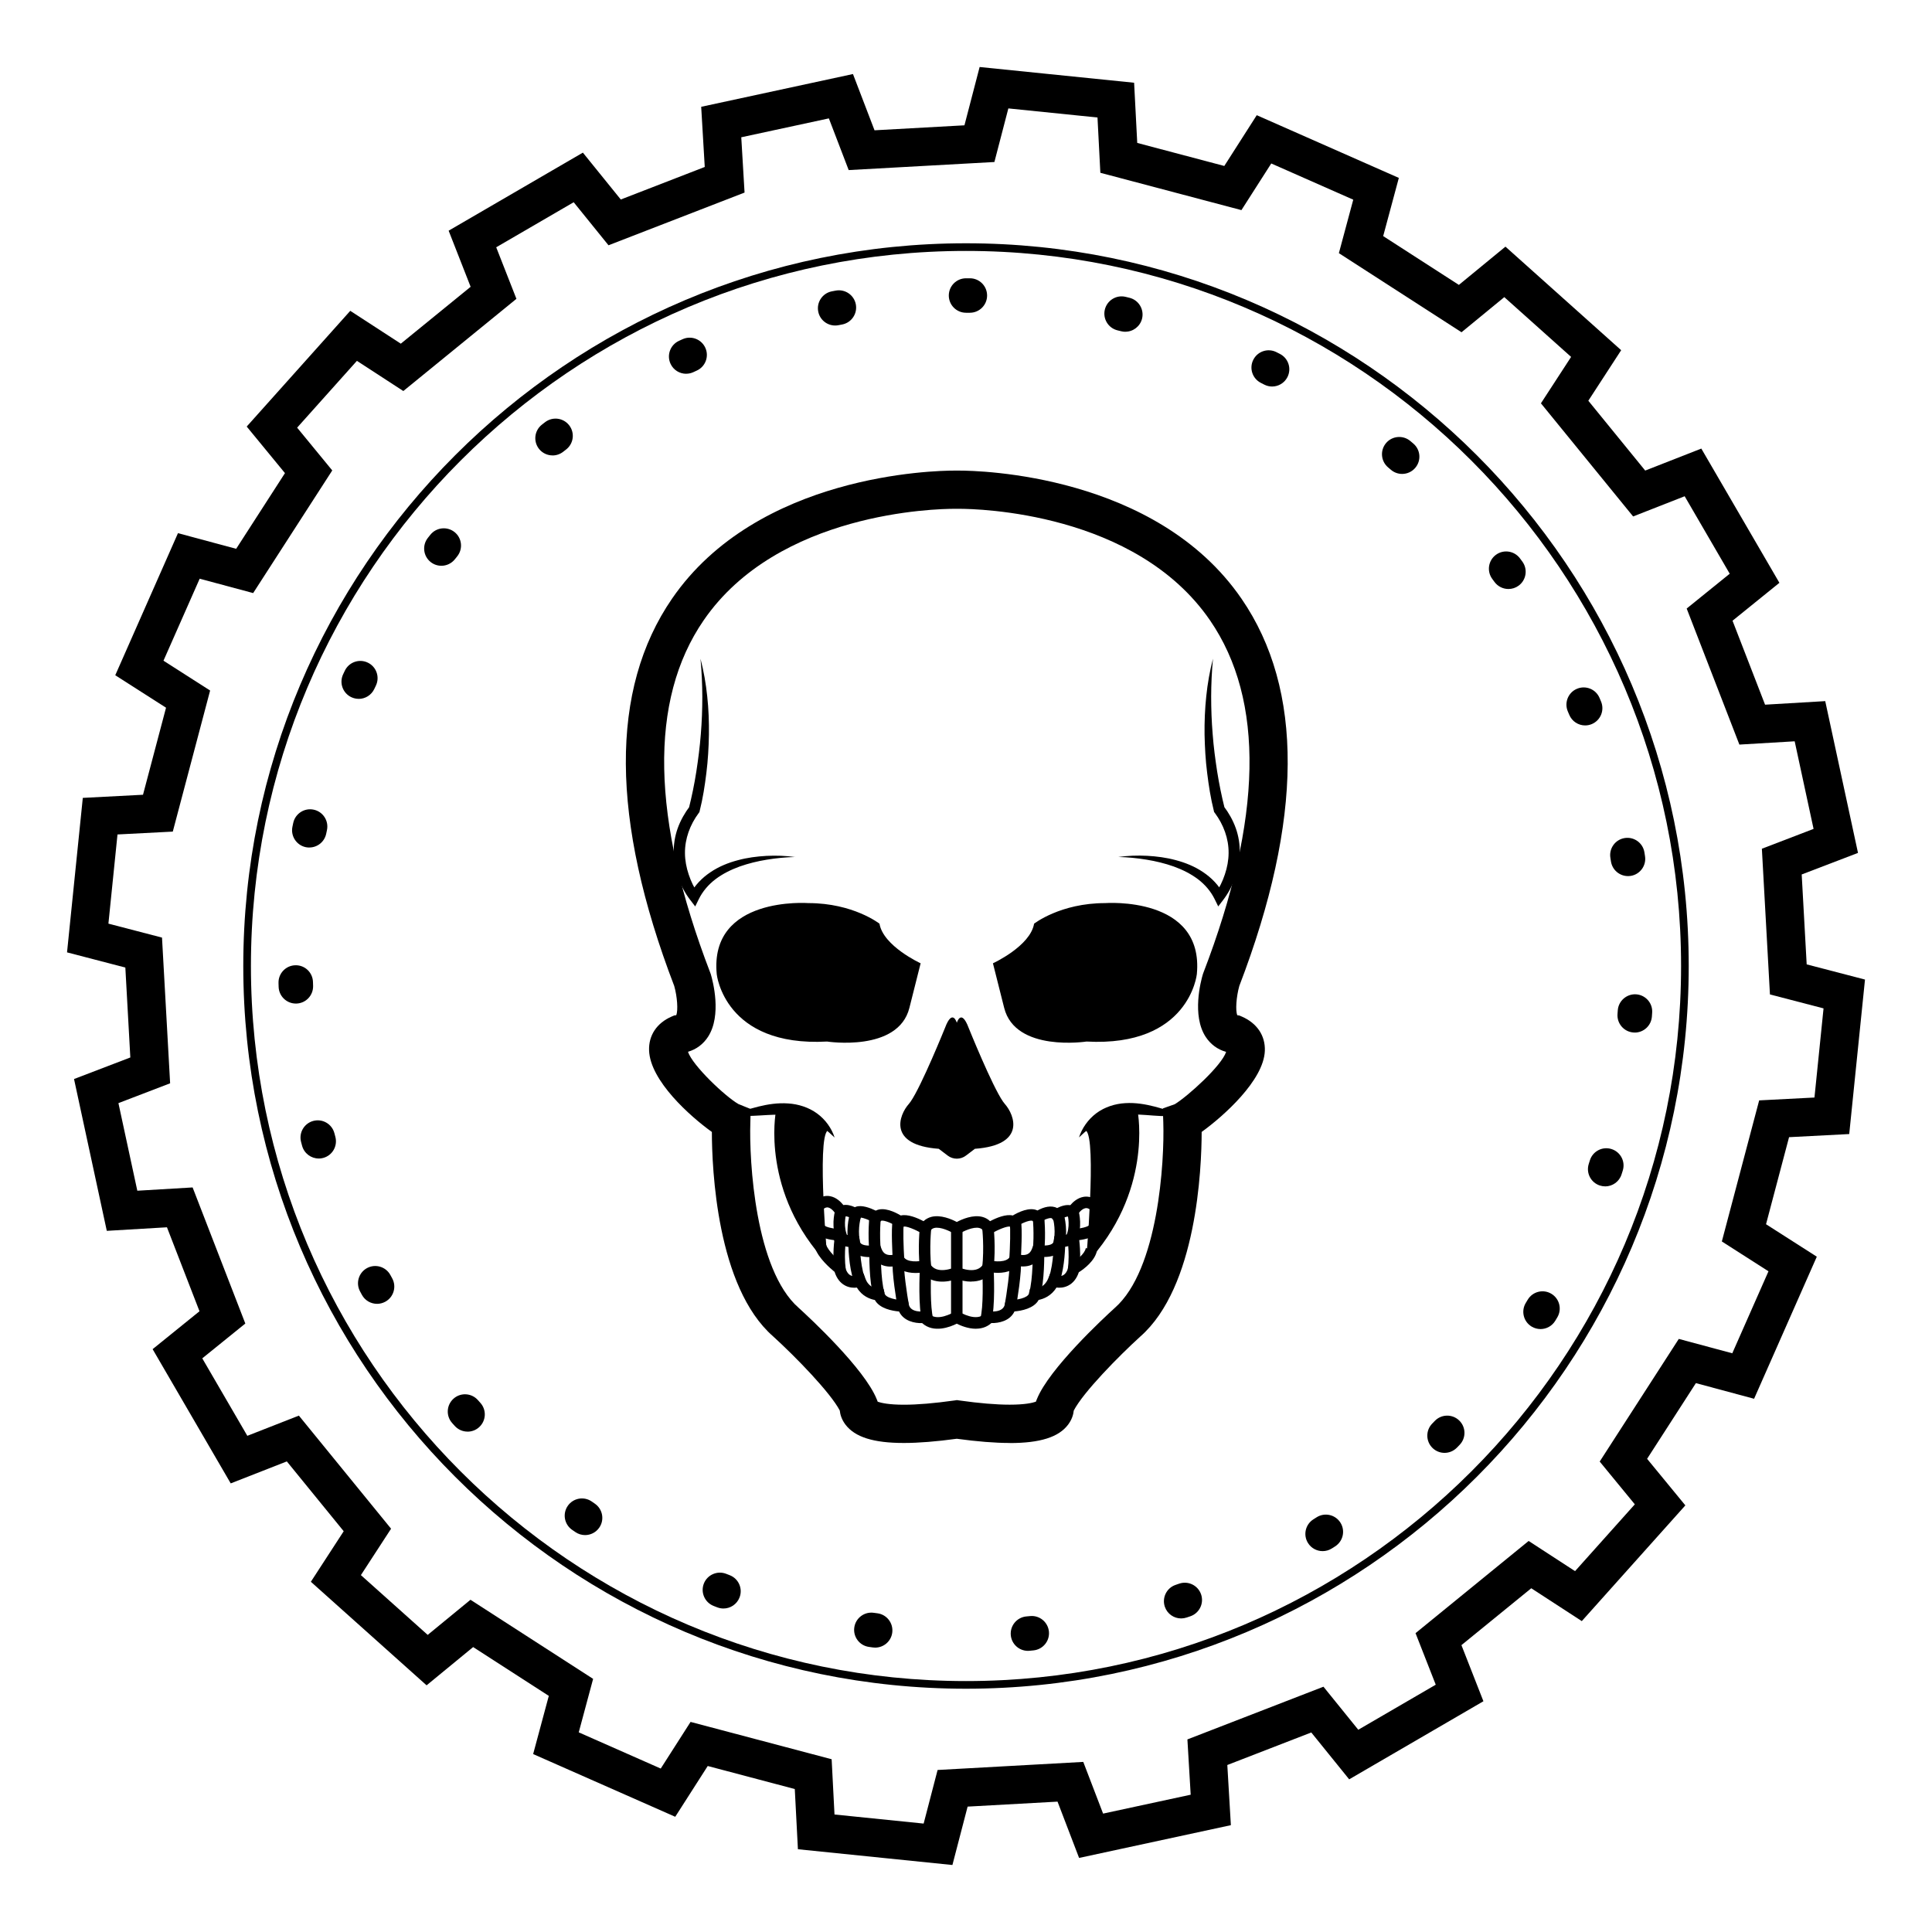 <svg width="50" height="50" xmlns="http://www.w3.org/2000/svg">

 <g>
  <title>background</title>
  <rect fill="none" id="canvas_background" height="52" width="52" y="-1" x="-1"/>
 </g>
 <g>
  <title>Layer 1</title>
  <g id="svg_35">
   <path id="svg_1" d="m24.648,48.266l-3.998,-0.408l-0.081,-1.558l-2.253,-0.596l-0.841,1.314l-3.677,-1.623l0.405,-1.506l-1.958,-1.263l-1.205,0.99l-2.995,-2.68l0.85,-1.308l-1.472,-1.807l-1.452,0.569l-2.021,-3.474l1.213,-0.981l-0.842,-2.173l-1.557,0.092l-0.848,-3.929l1.457,-0.558l-0.129,-2.327l-1.509,-0.393l0.408,-3.998l1.558,-0.081l0.596,-2.253l-1.314,-0.84l1.623,-3.677l1.506,0.405l1.263,-1.959l-0.99,-1.205l2.68,-2.995l1.308,0.85l1.807,-1.472l-0.569,-1.452l3.474,-2.02l0.981,1.213l2.173,-0.842l-0.092,-1.557l3.928,-0.848l0.558,1.456l2.327,-0.129l0.393,-1.509l3.998,0.407l0.081,1.558l2.253,0.596l0.84,-1.314l3.677,1.623l-0.405,1.506l1.959,1.263l1.205,-0.99l2.995,2.68l-0.85,1.308l1.472,1.807l1.452,-0.569l2.021,3.474l-1.213,0.981l0.842,2.173l1.557,-0.092l0.848,3.928l-1.457,0.558l0.129,2.327l1.509,0.393l-0.408,3.998l-1.557,0.081l-0.596,2.253l1.314,0.84l-1.623,3.677l-1.506,-0.405l-1.263,1.959l0.99,1.205l-2.68,2.995l-1.308,-0.85l-1.807,1.472l0.569,1.452l-3.474,2.021l-0.981,-1.213l-2.173,0.842l0.092,1.557l-3.928,0.848l-0.558,-1.457l-2.327,0.129l-0.393,1.509zm-3.052,-1.307l2.308,0.235l0.361,-1.387l3.77,-0.209l0.513,1.338l2.267,-0.489l-0.085,-1.431l3.521,-1.364l0.901,1.114l2.005,-1.166l-0.523,-1.334l2.927,-2.386l1.201,0.781l1.547,-1.729l-0.909,-1.107l2.047,-3.174l1.384,0.372l0.937,-2.122l-1.207,-0.772l0.966,-3.651l1.431,-0.074l0.235,-2.307l-1.387,-0.361l-0.209,-3.771l1.338,-0.513l-0.489,-2.267l-1.431,0.085l-1.364,-3.521l1.114,-0.901l-1.166,-2.005l-1.334,0.523l-2.386,-2.928l0.781,-1.201l-1.729,-1.547l-1.107,0.909l-3.174,-2.047l0.372,-1.384l-2.122,-0.937l-0.772,1.207l-3.651,-0.966l-0.074,-1.431l-2.307,-0.235l-0.361,1.387l-3.771,0.209l-0.513,-1.338l-2.267,0.489l0.085,1.431l-3.521,1.364l-0.901,-1.114l-2.005,1.166l0.523,1.334l-2.927,2.386l-1.201,-0.781l-1.547,1.729l0.909,1.107l-2.047,3.174l-1.384,-0.372l-0.937,2.122l1.207,0.772l-0.966,3.651l-1.431,0.074l-0.235,2.308l1.387,0.361l0.21,3.771l-1.338,0.513l0.489,2.267l1.431,-0.085l1.364,3.522l-1.114,0.901l1.166,2.005l1.334,-0.523l2.386,2.927l-0.781,1.201l1.729,1.547l1.107,-0.909l3.174,2.047l-0.372,1.384l2.122,0.937l0.772,-1.207l3.651,0.966l0.074,1.431z" fill="#000000"/>
   <path id="svg_2" d="m26.603,42.724c-0.228,0 -0.423,-0.174 -0.444,-0.406c-0.022,-0.245 0.158,-0.462 0.404,-0.485l0.096,-0.009c0.245,-0.024 0.463,0.156 0.487,0.401c0.024,0.245 -0.156,0.463 -0.401,0.487l-0.101,0.01c-0.014,0.001 -0.027,0.002 -0.041,0.002zm-3.953,-0.084c-0.02,0 -0.04,-0.001 -0.061,-0.004l-0.1,-0.014c-0.244,-0.034 -0.414,-0.259 -0.38,-0.503c0.034,-0.244 0.26,-0.414 0.503,-0.38l0.097,0.013c0.244,0.033 0.415,0.258 0.382,0.502c-0.03,0.224 -0.222,0.386 -0.441,0.386zm7.918,-0.755c-0.186,0 -0.359,-0.117 -0.422,-0.302c-0.079,-0.233 0.045,-0.487 0.278,-0.566l0.093,-0.032c0.233,-0.08 0.487,0.044 0.567,0.277c0.08,0.233 -0.044,0.487 -0.277,0.567l-0.095,0.032c-0.048,0.016 -0.096,0.024 -0.144,0.024zm-11.845,-0.257c-0.054,0 -0.108,-0.01 -0.161,-0.03l-0.095,-0.037c-0.229,-0.091 -0.341,-0.35 -0.251,-0.579s0.35,-0.341 0.579,-0.251l0.09,0.035c0.23,0.089 0.344,0.348 0.254,0.577c-0.069,0.177 -0.237,0.285 -0.416,0.285zm15.506,-1.485c-0.148,0 -0.293,-0.074 -0.377,-0.208c-0.132,-0.208 -0.069,-0.484 0.139,-0.615l0.082,-0.052c0.207,-0.132 0.483,-0.072 0.616,0.136c0.133,0.208 0.071,0.483 -0.136,0.616l-0.085,0.054c-0.074,0.047 -0.156,0.069 -0.238,0.069zm-19.087,-0.415c-0.087,0 -0.176,-0.026 -0.253,-0.079l-0.084,-0.058c-0.202,-0.141 -0.251,-0.419 -0.11,-0.621c0.141,-0.202 0.419,-0.251 0.621,-0.11l0.079,0.055c0.203,0.14 0.254,0.418 0.114,0.62c-0.086,0.125 -0.226,0.193 -0.367,0.193zm22.243,-2.128c-0.113,0 -0.225,-0.042 -0.312,-0.127c-0.176,-0.172 -0.179,-0.455 -0.007,-0.631l0.068,-0.07c0.171,-0.177 0.454,-0.181 0.631,-0.009c0.177,0.172 0.181,0.454 0.009,0.631l-0.07,0.072c-0.088,0.089 -0.203,0.134 -0.319,0.134zm-25.285,-0.55c-0.122,0 -0.243,-0.05 -0.331,-0.147l-0.068,-0.076c-0.164,-0.184 -0.147,-0.466 0.037,-0.63c0.184,-0.164 0.466,-0.147 0.63,0.037l0.064,0.072c0.165,0.183 0.15,0.465 -0.033,0.63c-0.085,0.077 -0.192,0.115 -0.299,0.115zm27.769,-2.654c-0.078,0 -0.158,-0.021 -0.23,-0.064c-0.211,-0.127 -0.279,-0.401 -0.152,-0.612l0.05,-0.083c0.126,-0.212 0.4,-0.281 0.611,-0.155c0.212,0.126 0.281,0.4 0.155,0.611l-0.052,0.087c-0.084,0.139 -0.231,0.216 -0.382,0.216zm-30.111,-0.653c-0.158,0 -0.311,-0.084 -0.392,-0.233l-0.048,-0.089c-0.116,-0.217 -0.035,-0.487 0.182,-0.604c0.217,-0.116 0.487,-0.035 0.604,0.182l0.046,0.084c0.118,0.216 0.038,0.487 -0.178,0.605c-0.068,0.037 -0.141,0.055 -0.213,0.055zm31.784,-3.04c-0.045,0 -0.09,-0.007 -0.135,-0.021c-0.235,-0.075 -0.365,-0.325 -0.29,-0.56l0.029,-0.092c0.073,-0.235 0.323,-0.367 0.558,-0.293c0.235,0.073 0.367,0.323 0.293,0.558l-0.031,0.098c-0.06,0.19 -0.236,0.311 -0.425,0.311zm-33.294,-0.721c-0.196,0 -0.376,-0.131 -0.43,-0.33l-0.026,-0.098c-0.063,-0.238 0.079,-0.482 0.317,-0.545c0.238,-0.063 0.482,0.079 0.545,0.317l0.025,0.094c0.064,0.238 -0.076,0.483 -0.314,0.547c-0.039,0.011 -0.078,0.016 -0.117,0.016zm34.059,-3.26c-0.011,0 -0.021,-0 -0.032,-0.001c-0.246,-0.017 -0.431,-0.231 -0.414,-0.476l0.007,-0.097c0.017,-0.246 0.233,-0.431 0.475,-0.415c0.246,0.017 0.432,0.229 0.415,0.475l-0.007,0.1c-0.017,0.235 -0.212,0.415 -0.445,0.415zm-34.65,-0.75c-0.24,0 -0.438,-0.191 -0.446,-0.433l-0.003,-0.101c-0.006,-0.246 0.189,-0.451 0.435,-0.457c0.249,-0.007 0.451,0.189 0.457,0.435l0.003,0.097c0.007,0.246 -0.186,0.452 -0.433,0.459c-0.004,0 -0.009,0 -0.013,0zm34.475,-3.299c-0.215,0 -0.405,-0.156 -0.44,-0.376l-0.015,-0.095c-0.04,-0.243 0.124,-0.473 0.367,-0.513c0.243,-0.04 0.473,0.124 0.513,0.367l0.016,0.101c0.039,0.243 -0.127,0.472 -0.37,0.511c-0.024,0.004 -0.048,0.006 -0.071,0.006zm-34.126,-0.739c-0.03,0 -0.06,-0.003 -0.091,-0.009c-0.241,-0.05 -0.396,-0.286 -0.347,-0.527l0.021,-0.1c0.051,-0.241 0.288,-0.395 0.529,-0.344c0.241,0.051 0.395,0.288 0.344,0.529l-0.02,0.094c-0.044,0.211 -0.229,0.356 -0.436,0.356zm33.018,-3.16c-0.175,0 -0.341,-0.104 -0.412,-0.276l-0.037,-0.087c-0.096,-0.227 0.009,-0.489 0.236,-0.585s0.489,0.009 0.585,0.236l0.04,0.095c0.094,0.228 -0.014,0.488 -0.242,0.583c-0.056,0.023 -0.114,0.034 -0.17,0.034zm-31.741,-0.688c-0.064,0 -0.128,-0.014 -0.189,-0.042c-0.223,-0.105 -0.319,-0.37 -0.214,-0.593l0.043,-0.091c0.106,-0.223 0.371,-0.318 0.594,-0.212c0.223,0.105 0.317,0.371 0.212,0.594l-0.042,0.088c-0.076,0.162 -0.237,0.257 -0.404,0.257zm29.755,-2.843c-0.138,0 -0.273,-0.064 -0.361,-0.183l-0.057,-0.078c-0.146,-0.198 -0.104,-0.478 0.095,-0.624c0.198,-0.146 0.478,-0.103 0.624,0.095l0.06,0.081c0.145,0.199 0.101,0.478 -0.097,0.623c-0.079,0.058 -0.171,0.086 -0.263,0.086zm-27.615,-0.601c-0.098,0 -0.196,-0.032 -0.278,-0.097c-0.193,-0.154 -0.224,-0.434 -0.07,-0.627l0.063,-0.079c0.154,-0.192 0.435,-0.222 0.627,-0.068c0.192,0.154 0.222,0.435 0.068,0.627l-0.061,0.076c-0.088,0.11 -0.218,0.168 -0.349,0.168zm24.864,-2.377c-0.103,0 -0.206,-0.035 -0.29,-0.107l-0.073,-0.062c-0.188,-0.159 -0.212,-0.44 -0.053,-0.629c0.159,-0.188 0.44,-0.212 0.629,-0.053l0.078,0.066c0.187,0.16 0.209,0.442 0.048,0.629c-0.088,0.103 -0.213,0.156 -0.339,0.156zm-21.987,-0.479c-0.132,0 -0.263,-0.058 -0.351,-0.17c-0.152,-0.194 -0.118,-0.474 0.075,-0.626l0.081,-0.063c0.195,-0.151 0.475,-0.115 0.626,0.08c0.151,0.195 0.115,0.475 -0.08,0.626l-0.076,0.059c-0.082,0.064 -0.179,0.095 -0.275,0.095zm18.622,-1.783c-0.069,0 -0.138,-0.016 -0.204,-0.05l-0.086,-0.044c-0.22,-0.111 -0.308,-0.38 -0.196,-0.599c0.111,-0.22 0.38,-0.308 0.599,-0.196l0.091,0.046c0.219,0.113 0.305,0.382 0.192,0.601c-0.079,0.154 -0.235,0.242 -0.397,0.242zm-15.164,-0.33c-0.169,0 -0.33,-0.096 -0.405,-0.26c-0.103,-0.224 -0.005,-0.489 0.219,-0.592l0.092,-0.042c0.224,-0.102 0.489,-0.002 0.59,0.222c0.102,0.224 0.002,0.489 -0.222,0.59l-0.087,0.04c-0.06,0.028 -0.124,0.041 -0.186,0.041zm11.366,-1.087c-0.035,0 -0.071,-0.004 -0.106,-0.013l-0.094,-0.023c-0.24,-0.057 -0.388,-0.298 -0.331,-0.537s0.297,-0.388 0.537,-0.331l0.099,0.024c0.239,0.058 0.386,0.3 0.328,0.539c-0.05,0.204 -0.232,0.34 -0.433,0.34zm-7.511,-0.162c-0.209,0 -0.395,-0.147 -0.437,-0.36c-0.048,-0.242 0.11,-0.476 0.351,-0.524l0.1,-0.019c0.242,-0.046 0.476,0.113 0.522,0.355c0.046,0.242 -0.113,0.476 -0.355,0.522l-0.095,0.018c-0.029,0.006 -0.058,0.008 -0.087,0.008zm3.488,-0.33c-0.001,0 -0.002,0 -0.003,0l-0.097,-0c-0.246,0 -0.446,-0.2 -0.446,-0.446s0.2,-0.446 0.446,-0.446l0.102,0c0.246,0.001 0.445,0.202 0.443,0.449c-0.001,0.245 -0.201,0.443 -0.446,0.443z" fill="#000000"/>
   <path id="svg_3" d="m25,43.704c-10.314,0 -18.704,-8.391 -18.704,-18.704c0,-10.313 8.391,-18.704 18.704,-18.704c10.313,0 18.704,8.391 18.704,18.704c0,10.314 -8.391,18.704 -18.704,18.704zm0,-37.21c-10.204,0 -18.506,8.302 -18.506,18.506c0,10.204 8.302,18.506 18.506,18.506s18.506,-8.302 18.506,-18.506c0,-10.204 -8.302,-18.506 -18.506,-18.506z" fill="#000000"/>
   <path id="svg_4" d="m23.826,24.93c0,0 -0.968,-0.444 -1.065,-1.025c0,0 -0.678,-0.533 -1.84,-0.533c0,0 -2.566,-0.194 -2.372,1.84c0,0 0.194,1.888 2.856,1.743c0,0 1.84,0.283 2.13,-0.871l0.291,-1.154z" fill="#000000"/>
   <path id="svg_5" d="m20.078,28.783c0,0 -0.399,2.087 1.344,3.927c0,0 -0.291,-3.263 0,-3.453c-0,0 -0.571,-0.581 -1.344,-0.473z" fill="#000000"/>
   <path id="svg_6" d="m29.445,28.783c0,0 0.399,2.087 -1.344,3.927c0,0 0.291,-3.263 0,-3.453c0,0 0.571,-0.581 1.344,-0.473z" fill="#000000"/>
   <path id="svg_7" d="m23.866,34.205c-0.107,-0.384 -0.066,-1.254 -0.06,-1.373c-0.059,-0.565 -0.001,-1.06 0.001,-1.081l0.295,0.035c-0.001,0.005 -0.057,0.491 0,1.026l0.001,0.012l-0.001,0.012c-0.014,0.258 -0.034,0.992 0.049,1.288l-0.286,0.08z" fill="#000000"/>
   <path id="svg_8" d="m23.228,33.823c-0.017,-0.094 -0.16,-0.918 -0.124,-1.235c-0.008,-0.126 -0.044,-0.777 -0.003,-0.994l0.292,0.055c-0.027,0.145 -0.01,0.639 0.009,0.935l0.001,0.015l-0.002,0.015c-0.031,0.219 0.077,0.91 0.121,1.158l-0.293,0.052z" fill="#000000"/>
   <path id="svg_9" d="m22.604,33.548c-0.114,-0.398 -0.107,-1.076 -0.105,-1.168c-0.045,-0.442 -0.001,-0.887 0.001,-0.906l0.296,0.03c-0,0.004 -0.043,0.441 -0,0.855l0.001,0.009l-0,0.009c-0,0.007 -0.013,0.714 0.094,1.089l-0.286,0.082z" fill="#000000"/>
   <path id="svg_10" d="m22.093,33.147c-0.13,-0.375 -0.138,-0.903 -0.138,-0.996c-0.071,-0.415 0.047,-0.762 0.052,-0.776l0.281,0.097c-0.001,0.003 -0.1,0.299 -0.038,0.64l0.002,0.013l0,0.014c0,0.006 -0.001,0.556 0.122,0.912l-0.281,0.097z" fill="#000000"/>
   <path id="svg_11" d="m21.593,32.891c-0.054,-0.418 -0.002,-0.799 0.017,-0.917c-0.094,-0.334 0.006,-0.661 0.011,-0.675l0.284,0.089l-0.142,-0.045l0.142,0.044c-0.001,0.003 -0.083,0.278 -0.001,0.531l0.012,0.036l-0.007,0.038c-0.001,0.004 -0.078,0.415 -0.021,0.861l-0.295,0.038z" fill="#000000"/>
   <g id="svg_12">
    <path id="svg_13" d="m20.582,22.179c-0.247,0.005 -0.493,0.03 -0.734,0.069c-0.241,0.039 -0.478,0.097 -0.705,0.177c-0.225,0.082 -0.44,0.188 -0.625,0.328c-0.185,0.14 -0.335,0.317 -0.434,0.518l-0.092,0.188l-0.127,-0.166c-0.139,-0.181 -0.234,-0.367 -0.31,-0.572c-0.073,-0.203 -0.115,-0.42 -0.12,-0.639c-0.004,-0.219 0.03,-0.441 0.104,-0.647c0.074,-0.207 0.184,-0.398 0.313,-0.569l-0.024,0.049c0.078,-0.306 0.143,-0.627 0.193,-0.946c0.049,-0.32 0.091,-0.642 0.116,-0.966c0.027,-0.324 0.039,-0.649 0.039,-0.975c-0.001,-0.326 -0.017,-0.653 -0.047,-0.98c0.083,0.318 0.14,0.645 0.174,0.973c0.036,0.329 0.048,0.66 0.044,0.992c-0.006,0.331 -0.025,0.663 -0.066,0.992c-0.041,0.331 -0.09,0.655 -0.174,0.986l-0.006,0.026l-0.017,0.023c-0.227,0.304 -0.36,0.667 -0.357,1.039c0.001,0.186 0.036,0.372 0.096,0.551c0.058,0.177 0.145,0.358 0.248,0.502l-0.219,0.022c0.125,-0.239 0.318,-0.437 0.536,-0.582c0.218,-0.147 0.459,-0.244 0.705,-0.309c0.245,-0.067 0.496,-0.099 0.745,-0.113c0.249,-0.012 0.499,-0.004 0.745,0.031z" fill="#000000"/>
   </g>
   <g id="svg_14">
    <path id="svg_15" d="m18.918,28.802c0.126,0.004 0.239,-0.033 0.357,-0.066c0.117,-0.032 0.235,-0.07 0.357,-0.099c0.242,-0.059 0.499,-0.099 0.764,-0.08c0.263,0.016 0.534,0.101 0.751,0.26c0.217,0.159 0.374,0.381 0.453,0.622c-0.184,-0.175 -0.369,-0.325 -0.574,-0.422c-0.204,-0.099 -0.422,-0.147 -0.65,-0.163c-0.228,-0.016 -0.464,-0.001 -0.707,0.014c-0.122,0.008 -0.246,0.013 -0.373,0.013c-0.124,-0.005 -0.264,-0.008 -0.376,-0.077z" fill="#000000"/>
   </g>
   <g id="svg_16">
    <path id="svg_17" d="m27.924,29.437c0.079,-0.241 0.233,-0.464 0.448,-0.626c0.216,-0.162 0.489,-0.248 0.753,-0.262c0.266,-0.016 0.523,0.029 0.764,0.091c0.121,0.031 0.238,0.069 0.355,0.101c0.117,0.033 0.231,0.066 0.358,0.061c-0.111,0.071 -0.25,0.078 -0.376,0.084c-0.128,0.001 -0.253,-0.006 -0.375,-0.015c-0.245,-0.019 -0.481,-0.038 -0.708,-0.025c-0.228,0.013 -0.445,0.062 -0.648,0.163c-0.204,0.099 -0.388,0.253 -0.572,0.428z" fill="#000000"/>
   </g>
   <path id="svg_18" d="m26.131,37.344c-0.381,0 -0.841,-0.037 -1.37,-0.109c-0.528,0.072 -0.989,0.109 -1.369,0.109c-0,0 -0,0 -0,0c-0.788,0 -1.268,-0.152 -1.513,-0.477c-0.097,-0.129 -0.135,-0.257 -0.146,-0.363c-0.241,-0.461 -1.132,-1.38 -1.726,-1.92c-1.458,-1.276 -1.582,-4.34 -1.584,-5.289c-0.565,-0.405 -1.596,-1.325 -1.625,-2.108c-0.014,-0.391 0.199,-0.712 0.585,-0.879l0.064,-0.028l0.054,-0.007c0.051,-0.12 0.027,-0.479 -0.052,-0.756c-1.65,-4.304 -1.67,-7.676 -0.058,-10.022c2.214,-3.223 6.793,-3.316 7.307,-3.316c0.03,0 0.051,0 0.063,0c0.012,-0 0.033,-0 0.063,-0c0.515,0 5.093,0.093 7.307,3.317c1.612,2.346 1.592,5.717 -0.058,10.021c-0.079,0.283 -0.103,0.637 -0.052,0.757l0.048,0.006l0.07,0.029c0.393,0.171 0.61,0.494 0.595,0.887c-0.029,0.763 -1.068,1.689 -1.635,2.098c-0.002,0.946 -0.125,4.015 -1.591,5.298c-0.547,0.498 -1.469,1.432 -1.719,1.913c-0.011,0.106 -0.049,0.234 -0.146,0.364c-0.244,0.325 -0.725,0.477 -1.513,0.477zm-1.37,-1.11l0.069,0.01c0.512,0.072 0.949,0.109 1.3,0.109c0.388,0 0.587,-0.045 0.678,-0.077l0.026,-0.065c0.317,-0.792 1.734,-2.106 2.015,-2.361c1.13,-0.989 1.29,-3.801 1.257,-4.801l-0.012,-0.363l0.309,-0.109c0.339,-0.207 1.211,-0.995 1.329,-1.354c-0.222,-0.062 -0.403,-0.196 -0.531,-0.392c-0.359,-0.555 -0.123,-1.442 -0.072,-1.614l0.013,-0.037c1.534,-3.99 1.592,-7.06 0.174,-9.125c-1.927,-2.806 -6.029,-2.887 -6.49,-2.887c-0.031,0 -0.048,0 -0.051,0l-0.012,0l-0.012,-0c-0.002,0 -0.02,-0 -0.051,-0c-0.461,0 -4.563,0.081 -6.49,2.887c-1.418,2.064 -1.36,5.134 0.174,9.125l0.013,0.037c0.051,0.172 0.287,1.059 -0.072,1.614c-0.125,0.193 -0.303,0.326 -0.52,0.389c0.118,0.358 0.975,1.167 1.31,1.355l0.313,0.126l-0.009,0.349c-0.033,1 0.126,3.812 1.249,4.795c0.288,0.262 1.705,1.576 2.022,2.367l0.026,0.065c0.091,0.031 0.289,0.077 0.678,0.077c0,0 0,0 0,0c0.351,0 0.788,-0.037 1.3,-0.109l0.069,-0.01z" fill="#000000"/>
   <path id="svg_19" d="m25.697,24.93c0,0 0.968,-0.444 1.065,-1.025c0,0 0.678,-0.533 1.84,-0.533c0,0 2.566,-0.194 2.372,1.84c0,0 -0.194,1.888 -2.856,1.743c0,0 -1.84,0.283 -2.13,-0.871l-0.291,-1.154z" fill="#000000"/>
   <path id="svg_20" d="m24.762,26.471c0,0 0.112,-0.387 0.306,0.129c0,0 0.607,1.505 0.891,1.911c0.016,0.023 0.031,0.042 0.045,0.058c0.258,0.291 0.549,1.065 -0.774,1.162l-0.232,0.176c-0.139,0.106 -0.332,0.106 -0.471,0l-0.232,-0.176c-1.323,-0.097 -1.033,-0.871 -0.774,-1.162c0.014,-0.015 0.029,-0.035 0.045,-0.058c0.284,-0.407 0.891,-1.911 0.891,-1.911c0.194,-0.517 0.306,-0.129 0.306,-0.129" fill="#000000"/>
   <path id="svg_21" d="m25.527,32.004l-0.074,-0.137c-0.025,-0.047 -0.058,-0.074 -0.106,-0.086c-0.163,-0.042 -0.427,0.091 -0.507,0.141l-0.079,0.05l-0.079,-0.05c-0.08,-0.05 -0.344,-0.183 -0.506,-0.141c-0.048,0.013 -0.08,0.039 -0.106,0.086l-0.074,0.137l-0.133,-0.08c-0.182,-0.11 -0.41,-0.196 -0.474,-0.18l-0.081,0.066l-0.092,-0.063c-0.178,-0.121 -0.389,-0.185 -0.421,-0.146l-0.078,0.094l-0.107,-0.059c-0.119,-0.065 -0.268,-0.12 -0.335,-0.126l-0.05,0.137l-0.156,-0.099c-0.06,-0.038 -0.144,-0.07 -0.181,-0.07c0,0 0,0 0,0l-0.131,0.174l-0.11,-0.205c-0.025,-0.045 -0.118,-0.179 -0.216,-0.198c-0.027,-0.005 -0.07,-0.005 -0.136,0.05l-0.191,-0.228c0.151,-0.126 0.292,-0.131 0.383,-0.113c0.153,0.03 0.268,0.139 0.34,0.229c0.094,-0.016 0.2,0.01 0.298,0.055c0.008,-0.004 0.015,-0.007 0.023,-0.01c0.149,-0.056 0.373,0.029 0.517,0.099c0.208,-0.107 0.503,0.04 0.648,0.126c0.177,-0.042 0.42,0.059 0.588,0.147c0.056,-0.053 0.123,-0.09 0.2,-0.111c0.243,-0.063 0.524,0.059 0.661,0.132c0.137,-0.073 0.418,-0.195 0.661,-0.132c0.077,0.02 0.145,0.058 0.2,0.111c0.167,-0.088 0.411,-0.189 0.588,-0.147c0.143,-0.085 0.432,-0.229 0.639,-0.13c0.165,-0.092 0.36,-0.142 0.508,-0.063c0.114,-0.057 0.237,-0.091 0.341,-0.074c0.071,-0.084 0.187,-0.187 0.338,-0.215c0.093,-0.017 0.235,-0.01 0.387,0.117l-0.19,0.228c-0.077,-0.064 -0.128,-0.056 -0.144,-0.052c-0.101,0.018 -0.195,0.15 -0.214,0.184l-0.112,0.196l-0.125,-0.165c-0.043,0.001 -0.144,0.04 -0.217,0.086l-0.113,0.071l-0.083,-0.105c-0.03,-0.038 -0.194,0.02 -0.298,0.093l-0.112,0.078l-0.088,-0.105c-0.033,-0.039 -0.243,0.024 -0.421,0.146l-0.092,0.063l-0.081,-0.066c-0.065,-0.015 -0.292,0.07 -0.474,0.18l-0.134,0.081z" fill="#000000"/>
   <path id="svg_22" d="m25.257,34.388c-0.201,0 -0.392,-0.079 -0.496,-0.131c-0.174,0.087 -0.599,0.253 -0.896,-0.015c-0.194,0.006 -0.48,-0.052 -0.598,-0.301c-0.175,-0.015 -0.502,-0.073 -0.626,-0.297c-0.125,-0.024 -0.333,-0.098 -0.464,-0.321c-0.082,0.009 -0.19,0.005 -0.297,-0.049c-0.131,-0.066 -0.226,-0.186 -0.281,-0.358c-0.114,-0.093 -0.424,-0.364 -0.501,-0.611l0.284,-0.088c0.046,0.149 0.293,0.383 0.437,0.494l0.04,0.031l0.013,0.048c0.03,0.112 0.078,0.185 0.142,0.217c0.086,0.043 0.191,0.006 0.192,0.006l0.142,-0.057l0.053,0.143c0.095,0.255 0.344,0.258 0.347,0.258l0.119,0l0.026,0.116c0.027,0.122 0.328,0.174 0.483,0.174l0.118,0l0.026,0.115c0.05,0.22 0.38,0.177 0.383,0.176l0.08,-0.011l0.053,0.062c0.204,0.238 0.643,-0.027 0.648,-0.03l0.078,-0.048l0.078,0.048c0.004,0.002 0.444,0.267 0.648,0.03l0.053,-0.062l0.08,0.011c0.013,0.002 0.334,0.041 0.383,-0.176l0.026,-0.116l0.119,0c0.155,-0 0.455,-0.052 0.482,-0.174l0.026,-0.116l0.119,0c0.008,-0 0.243,-0.009 0.349,-0.263l0.056,-0.136l0.136,0.055l0,0c0,-0 0.105,0.039 0.194,-0.007c0.063,-0.033 0.11,-0.105 0.14,-0.216l0.016,-0.06l0.055,-0.031c0.133,-0.075 0.354,-0.25 0.378,-0.396l0.293,0.049c-0.046,0.277 -0.345,0.494 -0.473,0.575c-0.056,0.166 -0.149,0.282 -0.278,0.347c-0.109,0.055 -0.218,0.059 -0.301,0.049c-0.135,0.221 -0.337,0.295 -0.46,0.32c-0.124,0.225 -0.452,0.283 -0.626,0.298c-0.118,0.249 -0.407,0.306 -0.598,0.301c-0.121,0.109 -0.263,0.146 -0.4,0.146z" fill="#000000"/>
   <path id="svg_23" d="m25.139,33.169c-0.138,0 -0.273,-0.031 -0.377,-0.069c-0.247,0.09 -0.668,0.14 -0.899,-0.167c-0.212,0.03 -0.502,0.013 -0.67,-0.169c-0.097,0.02 -0.241,0.03 -0.379,-0.031c-0.094,-0.041 -0.171,-0.111 -0.227,-0.203c-0.125,0.01 -0.322,0.005 -0.465,-0.096c-0.058,-0.041 -0.102,-0.094 -0.131,-0.157c-0.129,-0.017 -0.314,-0.062 -0.411,-0.183c-0.162,-0.019 -0.444,-0.078 -0.519,-0.272l0.277,-0.107c0.026,0.035 0.195,0.081 0.341,0.089l0.106,0.006l0.029,0.102c0.022,0.03 0.173,0.071 0.296,0.077l0.124,0.005l0.017,0.123c0.005,0.034 0.017,0.056 0.042,0.074c0.084,0.06 0.273,0.047 0.35,0.032l0.124,-0.025l0.045,0.118c0.027,0.073 0.067,0.12 0.121,0.144c0.113,0.05 0.263,-0.006 0.264,-0.007l0.126,-0.051l0.062,0.121c0.082,0.161 0.407,0.124 0.515,0.099l0.114,-0.027l0.053,0.104c0.157,0.309 0.63,0.106 0.634,0.103l0.06,-0.027l0.06,0.027c0.019,0.008 0.479,0.204 0.634,-0.103l0.053,-0.105l0.114,0.028c0.107,0.025 0.432,0.062 0.514,-0.099l0.062,-0.121l0.126,0.051c0.041,0.016 0.17,0.049 0.265,0.006c0.054,-0.024 0.093,-0.071 0.12,-0.144l0.045,-0.119l0.124,0.025c0.078,0.015 0.266,0.028 0.35,-0.032c0.025,-0.018 0.037,-0.04 0.042,-0.074l0.017,-0.125l0.126,-0.003c0.111,-0.003 0.23,-0.042 0.246,-0.07l0.028,-0.101l0.105,-0.006c0.172,-0.011 0.366,-0.062 0.399,-0.104l0.274,0.114c-0.075,0.194 -0.38,0.258 -0.571,0.279c-0.089,0.115 -0.251,0.159 -0.364,0.175c-0.029,0.063 -0.073,0.116 -0.131,0.157c-0.143,0.101 -0.34,0.106 -0.465,0.096c-0.056,0.092 -0.134,0.161 -0.227,0.203c-0.138,0.061 -0.282,0.05 -0.379,0.031c-0.168,0.182 -0.458,0.198 -0.67,0.169c-0.134,0.178 -0.331,0.236 -0.521,0.236z" fill="#000000"/>
   <path id="svg_24" d="m25.657,34.205l-0.286,-0.08c0.083,-0.296 0.063,-1.03 0.048,-1.288l-0.001,-0.012l0.001,-0.012c0.057,-0.537 0.001,-1.021 0,-1.026l0.295,-0.035c0.002,0.021 0.06,0.516 0.001,1.081c0.006,0.119 0.047,0.989 -0.06,1.373z" fill="#000000"/>
   <path id="svg_25" d="m26.295,33.823l-0.293,-0.052c0.044,-0.248 0.151,-0.94 0.12,-1.158l-0.002,-0.015l0.001,-0.015c0.018,-0.296 0.036,-0.79 0.009,-0.935l0.292,-0.055c0.041,0.217 0.004,0.869 -0.003,0.994c0.035,0.317 -0.107,1.141 -0.124,1.235z" fill="#000000"/>
   <path id="svg_26" d="m26.919,33.548l-0.286,-0.082c0.107,-0.375 0.094,-1.082 0.094,-1.089l-0,-0.009l0.001,-0.009c0.043,-0.415 0,-0.85 0,-0.854l0.296,-0.03c0.002,0.019 0.046,0.464 0.001,0.906c0.002,0.092 0.008,0.77 -0.105,1.168z" fill="#000000"/>
   <path id="svg_27" d="m27.43,33.147l-0.281,-0.097c0.123,-0.355 0.122,-0.906 0.122,-0.912l-0,-0.014l0.002,-0.013c0.062,-0.341 -0.037,-0.637 -0.038,-0.64l0.281,-0.097c0.005,0.015 0.123,0.362 0.052,0.776c-0,0.094 -0.009,0.622 -0.138,0.996z" fill="#000000"/>
   <path id="svg_28" d="m27.93,32.891l-0.295,-0.038c0.057,-0.446 -0.02,-0.857 -0.021,-0.861l-0.007,-0.038l0.012,-0.037c0.083,-0.252 0,-0.528 -0,-0.531l0.284,-0.089c0.005,0.014 0.105,0.342 0.011,0.676c0.019,0.119 0.071,0.499 0.017,0.917z" fill="#000000"/>
   <g id="svg_29">
    <path id="svg_30" d="m28.941,22.179c0.246,-0.035 0.495,-0.043 0.745,-0.031c0.249,0.014 0.5,0.046 0.745,0.113c0.245,0.065 0.487,0.162 0.704,0.309c0.218,0.145 0.411,0.343 0.536,0.582l-0.219,-0.022c0.102,-0.144 0.19,-0.325 0.248,-0.502c0.06,-0.179 0.095,-0.365 0.096,-0.551c0.004,-0.372 -0.13,-0.734 -0.357,-1.039l-0.018,-0.023l-0.006,-0.026c-0.083,-0.33 -0.133,-0.655 -0.174,-0.986c-0.042,-0.329 -0.06,-0.661 -0.067,-0.992c-0.004,-0.331 0.009,-0.663 0.044,-0.992c0.034,-0.329 0.091,-0.655 0.174,-0.973c-0.031,0.328 -0.046,0.654 -0.047,0.98c0,0.326 0.012,0.651 0.039,0.975c0.024,0.324 0.067,0.646 0.116,0.966c0.051,0.319 0.116,0.641 0.193,0.946l-0.024,-0.049c0.13,0.171 0.239,0.362 0.313,0.569c0.074,0.207 0.108,0.428 0.104,0.648c-0.005,0.219 -0.047,0.436 -0.12,0.639c-0.077,0.204 -0.172,0.39 -0.311,0.572l-0.127,0.166l-0.092,-0.187c-0.099,-0.202 -0.249,-0.378 -0.434,-0.518c-0.185,-0.14 -0.4,-0.246 -0.625,-0.328c-0.226,-0.08 -0.464,-0.138 -0.705,-0.177c-0.241,-0.039 -0.487,-0.065 -0.734,-0.069z" fill="#000000"/>
   </g>
   <rect id="svg_31" height="2.291" width="0.297" fill="#000000" y="31.797" x="24.613"/>
  </g>
 </g>
</svg>